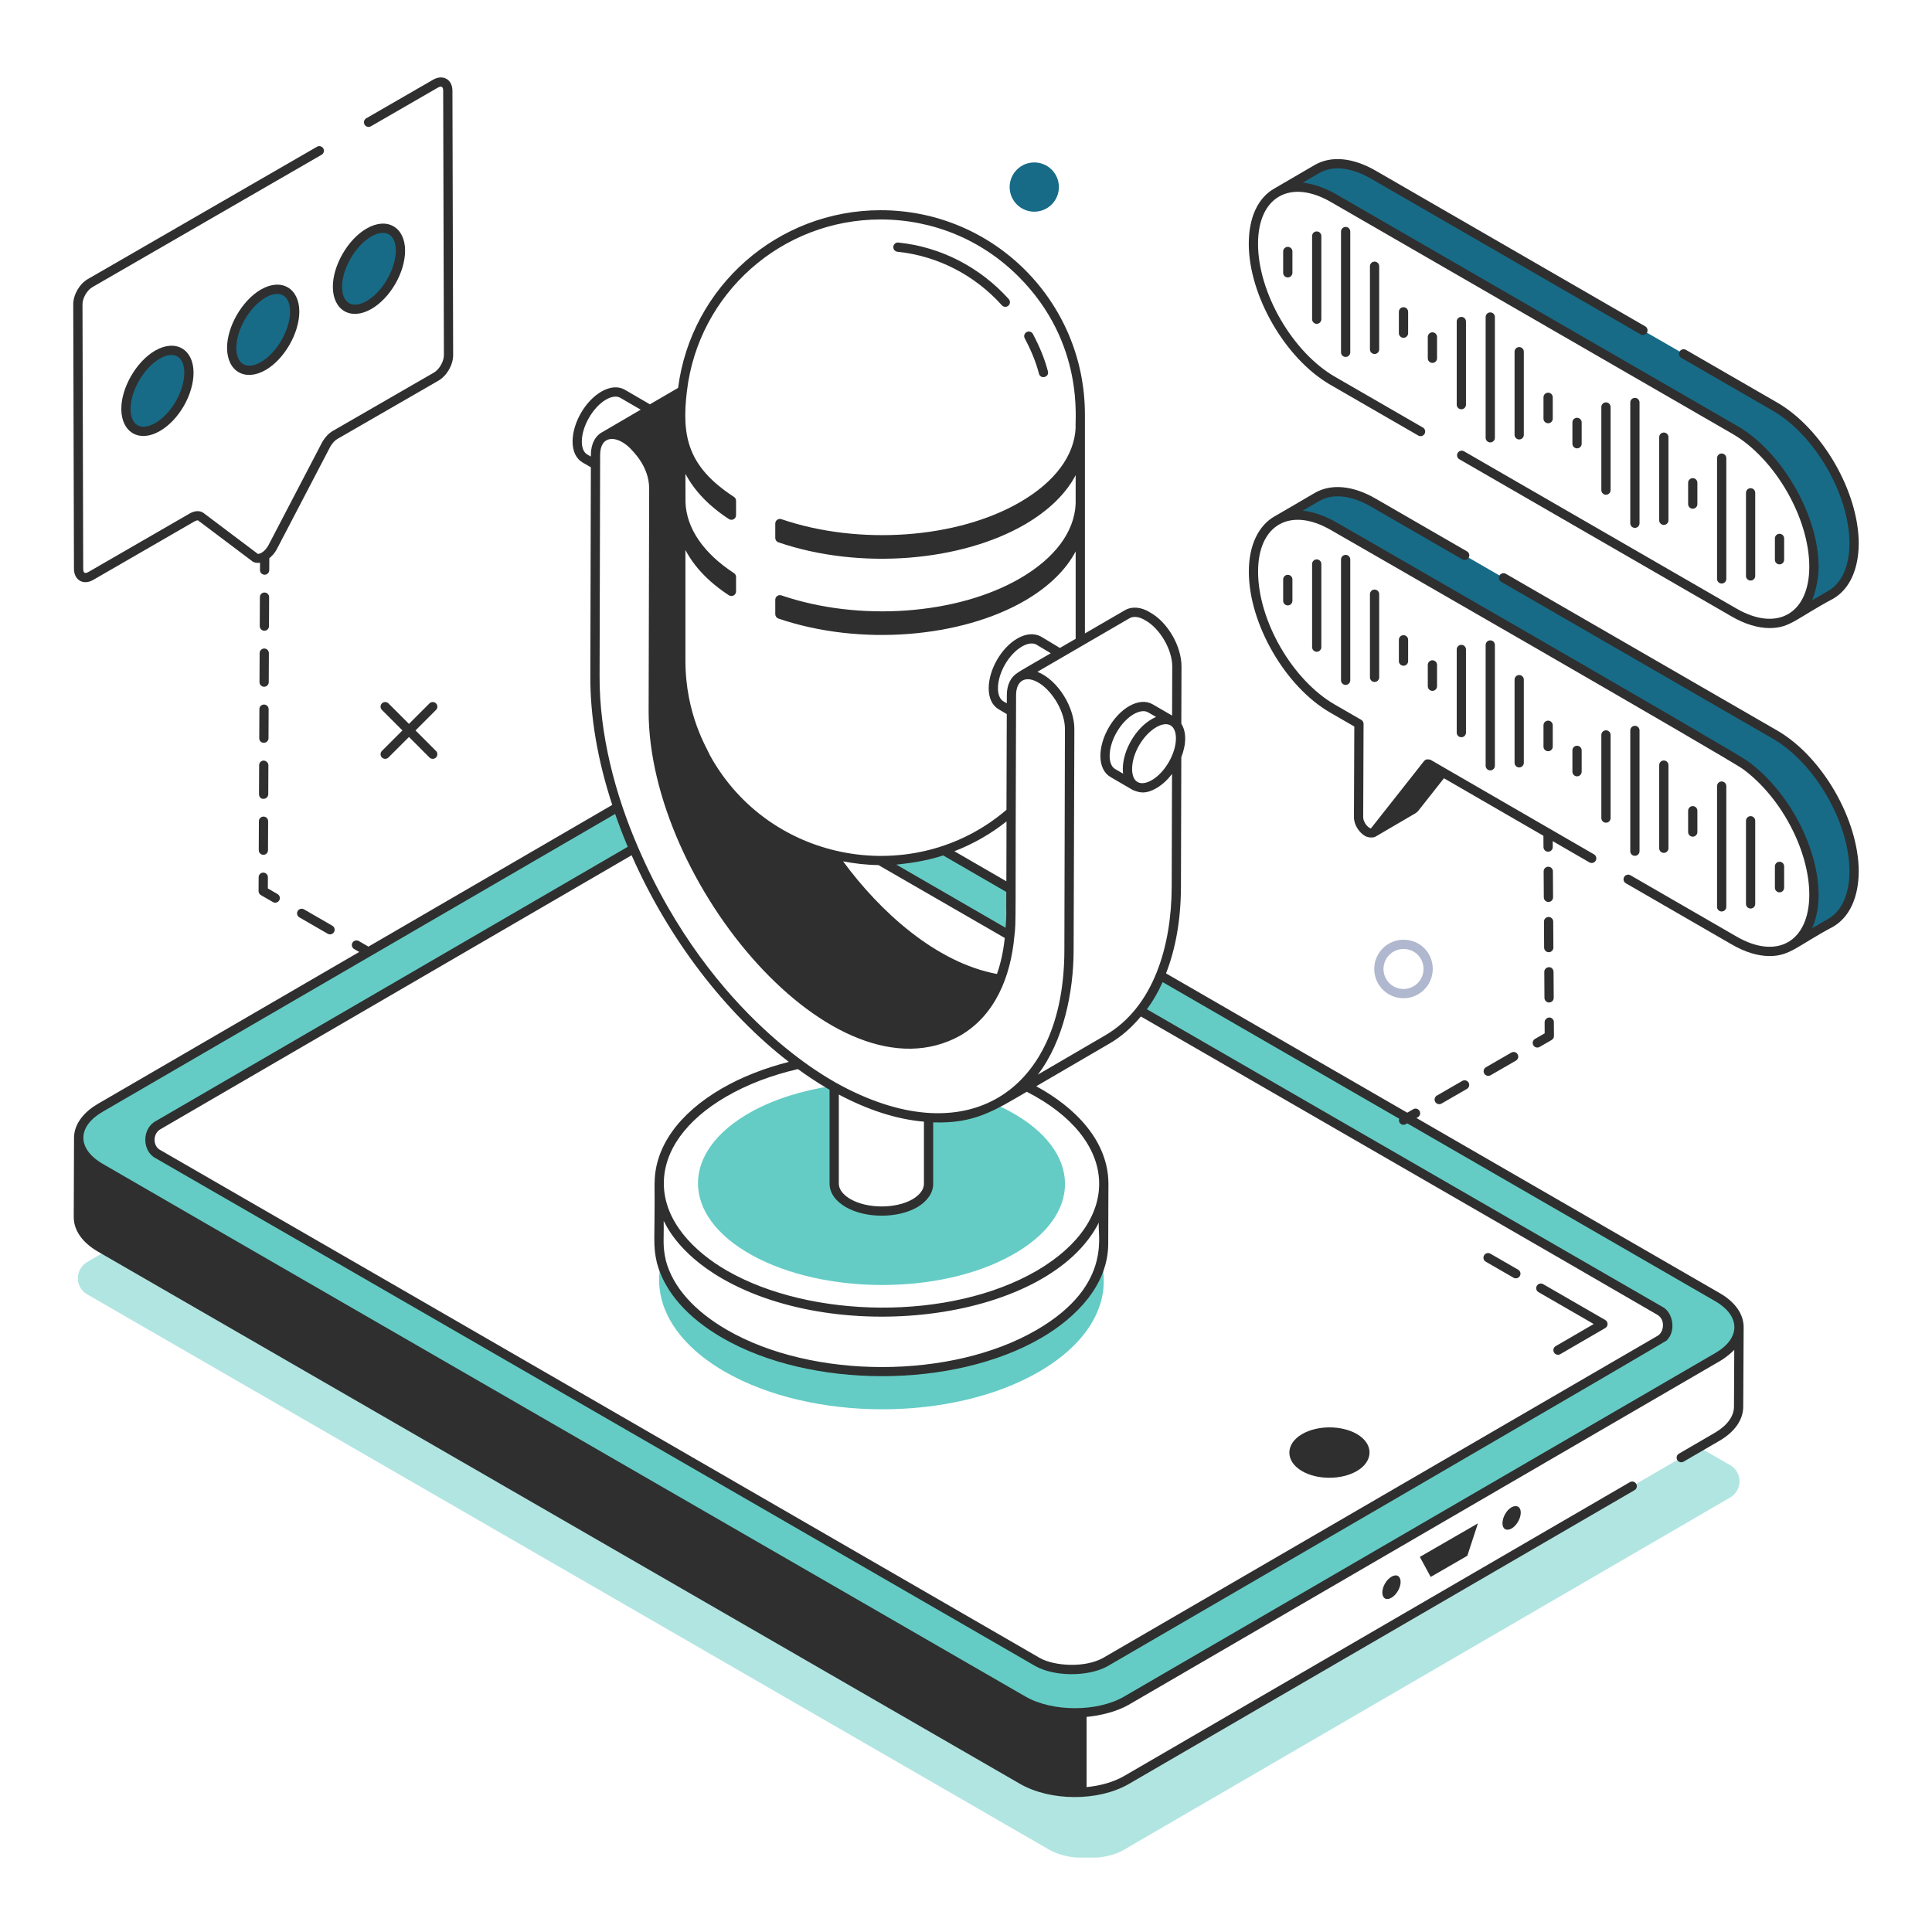 <svg xmlns="http://www.w3.org/2000/svg" xmlns:xlink="http://www.w3.org/1999/xlink" width="1080" zoomAndPan="magnify" viewBox="0 0 810 810" height="1080" preserveAspectRatio="xMidYMid meet" version="1.0"><defs><filter x="0%" y="0%" width="100%" height="100%" id="af9de4d40d"><feColorMatrix values="0 0 0 0 1 0 0 0 0 1 0 0 0 0 1 0 0 0 1 0" color-interpolation-filters="sRGB"/></filter><clipPath id="e266deb395"><path d="M 27.312 522 L 732 522 L 732 778.84 L 27.312 778.84 Z M 27.312 522 " clip-rule="nonzero"/></clipPath><mask id="128a049a59"><g filter="url(#af9de4d40d)"><rect x="-81" width="972" fill="#000000" y="-81" height="972" fill-opacity="0.5"/></g></mask><clipPath id="86db59b60a"><path d="M 5 2 L 703 2 L 703 256.84 L 5 256.84 Z M 5 2 " clip-rule="nonzero"/></clipPath><clipPath id="4482cd3c14"><rect x="0" width="705" y="0" height="257"/></clipPath></defs><path fill="#176b87" d="M 154.648 97.504 C 147.375 101.703 141.461 111.945 141.484 120.254 C 141.508 128.664 147.461 132.055 154.734 127.855 C 162.008 123.656 167.922 113.414 167.898 105.004 C 167.875 96.695 161.922 93.301 154.648 97.504 Z M 154.648 97.504 " fill-opacity="1" fill-rule="nonzero"/><path fill="#176b87" d="M 110.348 123.078 C 103.027 127.301 97.117 137.543 97.141 145.855 C 97.164 154.262 103.113 157.656 110.434 153.43 C 117.664 149.254 123.578 139.012 123.555 130.605 C 123.531 122.293 117.578 118.902 110.348 123.078 Z M 110.348 123.078 " fill-opacity="1" fill-rule="nonzero"/><path fill="#176b87" d="M 66.004 148.684 C 58.688 152.906 52.777 163.145 52.801 171.453 C 52.824 179.859 58.773 183.25 66.09 179.027 C 73.363 174.828 79.23 164.613 79.207 156.207 C 79.184 147.898 73.273 144.484 66.004 148.684 Z M 66.004 148.684 " fill-opacity="1" fill-rule="nonzero"/><g clip-path="url(#e266deb395)"><g mask="url(#128a049a59)"><g transform="matrix(1, 0, 0, 1, 27, 522)"><g clip-path="url(#4482cd3c14)"><g clip-path="url(#86db59b60a)"><path fill="#64ccc5" d="M 698.43 105.809 L 443.988 253.664 C 440.266 255.836 434.523 257.078 428.629 257.078 C 422.656 257.078 416.84 255.758 413.039 253.586 C 413.039 253.586 76.758 59.422 9.5 20.633 C 4.301 17.609 4.379 10.16 9.5 7.137 L 17.488 2.48 L 401.711 224.266 C 413.812 231.168 433.207 231.168 445.152 224.344 L 657.316 101.078 L 677.871 89.133 L 685.398 84.789 C 690.441 87.734 694.863 90.219 698.43 92.312 C 703.629 95.336 703.551 102.785 698.43 105.809 Z M 698.43 105.809 " fill-opacity="1" fill-rule="nonzero"/></g></g></g></g></g><path fill="#64ccc5" d="M 720 543.797 L 486.504 408.977 C 484.254 414.559 481.383 419.449 477.969 423.715 C 480.688 425.266 483.324 426.816 486.039 428.445 C 489.605 430.461 493.176 432.559 496.82 434.652 C 538.711 458.777 585.023 485.539 622.723 507.262 C 625.207 508.734 627.688 510.207 630.172 511.605 C 632.496 512.922 634.824 514.242 636.996 515.484 C 641.805 518.355 646.539 521.07 650.961 523.629 C 652.121 524.25 653.285 524.871 654.371 525.566 C 658.098 527.664 661.586 529.68 664.844 531.617 C 666.473 532.551 668.027 533.402 669.5 534.258 C 675.008 537.516 680.051 540.383 684.473 542.945 C 686.645 544.262 688.66 545.348 690.523 546.434 C 691.375 546.977 692.152 547.445 692.926 547.832 C 693.934 548.453 694.867 548.996 695.797 549.539 C 696.34 549.848 696.883 550.234 697.348 550.703 C 699.055 552.484 699.676 555.125 699.055 557.449 C 698.824 558.305 698.434 559.156 697.812 559.934 C 697.734 560.164 697.582 560.398 697.348 560.555 C 696.961 561.02 696.418 561.484 695.797 561.793 L 463.309 696.93 C 462.457 697.395 461.523 697.781 460.438 698.168 C 457.258 699.41 453.379 700.031 449.27 700.031 C 443.84 700.031 438.562 698.789 435.074 696.852 C 435.074 696.852 431.426 694.754 420.723 688.551 L 416.609 686.223 C 402.801 678.234 379.605 664.812 342.371 643.324 L 309.324 624.242 C 255.801 593.289 186.449 553.262 134.398 523.242 C 129.121 520.215 124.156 517.266 119.27 514.477 C 116.867 513.078 114.539 511.762 112.211 510.441 L 99.023 502.84 C 92.816 499.191 87.234 495.934 82.27 493.141 C 78.934 491.203 75.984 489.496 73.27 487.945 C 71.949 487.168 70.711 486.473 69.547 485.773 L 66.367 483.988 C 65.746 483.68 65.203 483.211 64.812 482.746 C 62.176 480.031 62.176 475.609 64.812 472.895 C 65.047 472.664 65.203 472.43 65.512 472.273 C 65.746 472.043 66.055 471.887 66.367 471.73 L 213.289 386.246 L 265.652 355.836 C 263.168 350.098 260.918 344.199 258.98 338.383 L 41.93 464.516 C 29.984 471.5 30.062 482.672 42.086 489.652 L 428.867 712.984 C 440.891 719.891 460.285 719.969 472.23 712.984 L 720.156 568.934 C 732.18 561.949 732.023 550.703 720 543.797 Z M 395.664 356.535 C 387.363 359.328 378.445 360.801 369.211 360.801 C 369.137 360.801 369.137 360.801 369.059 360.801 C 371.617 362.277 374.254 363.828 376.969 365.457 C 379.141 366.699 381.391 367.938 383.719 369.336 C 391.242 373.68 399.699 378.566 409.242 384.074 C 410.48 384.773 411.723 385.469 413.043 386.246 C 416.223 388.109 419.715 390.125 423.359 392.219 C 423.668 389.582 423.824 386.945 423.824 384.152 L 423.824 372.824 Z M 289.855 320.465 L 277.754 327.523 C 279.227 333.496 281.168 339.469 283.418 345.441 L 298.699 336.598 L 298.777 336.598 C 299.629 336.133 300.637 335.668 301.645 335.281 C 302.73 334.891 303.895 334.504 305.137 334.273 C 305.914 334.039 306.766 333.883 307.695 333.805 C 303.121 328.918 299.242 323.566 295.984 317.672 C 293.812 318.445 291.719 319.379 289.855 320.465 Z M 289.855 320.465 " fill-opacity="1" fill-rule="nonzero"/><path fill="#176b87" d="M 630.352 242.246 L 744.117 307.945 C 762.422 318.488 777.344 344.258 777.344 365.445 C 777.246 375.992 773.562 383.355 767.594 386.836 L 750.781 396.586 C 756.75 393.105 760.434 385.742 760.531 375.297 C 760.531 354.105 745.609 328.238 727.305 317.695 L 558.953 220.477 C 549.703 215.203 541.445 214.605 535.375 218.188 L 543.137 213.609 L 552.188 208.34 C 558.258 204.855 566.613 205.453 575.766 210.727 L 614.074 232.848 " fill-opacity="1" fill-rule="nonzero"/><path fill="#176b87" d="M 705.867 148.355 L 744.117 170.445 C 762.422 180.992 777.344 206.758 777.344 227.949 C 777.246 238.492 773.562 245.855 767.594 249.34 L 750.781 259.086 C 756.75 255.605 760.434 248.242 760.531 237.797 C 760.531 216.605 745.609 190.742 727.305 180.195 L 558.953 82.977 C 549.703 77.703 541.445 77.109 535.375 80.688 L 543.137 76.113 L 552.188 70.84 C 558.258 67.355 566.613 67.953 575.766 73.227 L 688.801 138.504 " fill-opacity="1" fill-rule="nonzero"/><path fill="#b0b8cf" d="M 588.422 418.516 C 581.656 418.516 576.156 413.012 576.156 406.246 C 576.156 399.484 581.656 393.98 588.422 393.98 C 595.301 393.98 600.688 399.367 600.688 406.246 C 600.688 413.012 595.184 418.516 588.422 418.516 Z M 588.422 397.859 C 583.797 397.859 580.035 401.621 580.035 406.246 C 580.035 410.871 583.797 414.637 588.422 414.637 C 593.047 414.637 596.809 410.871 596.809 406.246 C 596.809 401.543 593.125 397.859 588.422 397.859 Z M 588.422 397.859 " fill-opacity="1" fill-rule="nonzero"/><path fill="#176b87" d="M 443.945 78.426 C 443.945 79.102 443.879 79.773 443.746 80.441 C 443.617 81.105 443.418 81.75 443.16 82.375 C 442.902 83.004 442.582 83.598 442.207 84.16 C 441.828 84.727 441.402 85.246 440.922 85.727 C 440.441 86.207 439.922 86.633 439.359 87.012 C 438.793 87.387 438.199 87.703 437.574 87.965 C 436.945 88.223 436.301 88.418 435.637 88.551 C 434.969 88.684 434.301 88.75 433.621 88.75 C 432.941 88.75 432.273 88.684 431.605 88.551 C 430.941 88.418 430.297 88.223 429.672 87.965 C 429.043 87.703 428.449 87.387 427.887 87.012 C 427.32 86.633 426.801 86.207 426.32 85.727 C 425.84 85.246 425.414 84.727 425.035 84.16 C 424.66 83.598 424.34 83.004 424.082 82.375 C 423.824 81.75 423.625 81.105 423.496 80.441 C 423.363 79.773 423.297 79.102 423.297 78.426 C 423.297 77.746 423.363 77.074 423.496 76.41 C 423.625 75.746 423.824 75.102 424.082 74.473 C 424.34 73.848 424.66 73.254 425.035 72.688 C 425.414 72.125 425.84 71.605 426.32 71.125 C 426.801 70.645 427.32 70.219 427.887 69.84 C 428.449 69.465 429.043 69.145 429.672 68.887 C 430.297 68.625 430.941 68.43 431.605 68.297 C 432.273 68.168 432.941 68.102 433.621 68.102 C 434.301 68.102 434.969 68.168 435.637 68.297 C 436.301 68.43 436.945 68.625 437.574 68.887 C 438.199 69.145 438.793 69.465 439.359 69.84 C 439.922 70.219 440.441 70.645 440.922 71.125 C 441.402 71.605 441.828 72.125 442.207 72.688 C 442.582 73.254 442.902 73.848 443.16 74.473 C 443.418 75.102 443.617 75.746 443.746 76.41 C 443.879 77.074 443.945 77.746 443.945 78.426 Z M 443.945 78.426 " fill-opacity="1" fill-rule="nonzero"/><path fill="#64ccc5" d="M 435.691 575.059 C 399.391 596.16 340.355 596.082 303.816 575.059 C 282.098 562.492 273.254 545.27 277.289 528.98 C 280.234 540.074 289.078 550.703 303.816 559.234 C 340.277 580.336 399.391 580.336 435.617 559.234 C 450.277 550.703 458.965 539.996 461.68 528.902 C 466.023 545.195 457.336 562.492 435.691 575.059 Z M 435.691 575.059 " fill-opacity="1" fill-rule="nonzero"/><path fill="#64ccc5" d="M 424.133 526.266 C 394.191 542.945 345.477 542.867 315.301 526.266 C 285.199 509.664 285.047 482.746 314.988 466.148 C 324.688 460.793 336.398 457.148 348.887 455.285 C 349.199 455.441 349.43 455.598 349.742 455.75 L 349.742 496.246 C 349.742 499.191 351.68 502.141 355.559 504.391 C 363.316 508.891 375.883 508.891 383.562 504.469 C 387.363 502.219 389.305 499.27 389.305 496.398 L 389.305 468.551 C 399.699 469.25 409.164 467.309 417.23 463.043 C 419.48 463.973 421.652 464.984 423.746 466.148 C 453.922 482.746 454.156 509.664 424.133 526.266 Z M 424.133 526.266 " fill-opacity="1" fill-rule="nonzero"/><path fill="#64ccc5" d="M 436.312 284.391 C 435.848 284.16 435.383 283.848 434.84 283.695 C 435.383 283.926 435.848 284.16 436.312 284.469 C 437.09 284.934 437.863 285.477 438.641 286.02 C 437.863 285.398 437.09 284.859 436.312 284.391 Z M 436.312 284.391 " fill-opacity="1" fill-rule="nonzero"/><path fill="#2f2f2f" d="M 604.371 462.672 L 615.004 456.535 C 615.934 456 616.25 454.812 615.715 453.887 C 615.18 452.953 613.988 452.641 613.066 453.176 L 602.43 459.316 C 601.504 459.852 601.184 461.035 601.723 461.965 C 602.254 462.891 603.441 463.211 604.371 462.672 Z M 604.371 462.672 " fill-opacity="1" fill-rule="nonzero"/><path fill="#2f2f2f" d="M 624.934 450.801 L 635.57 444.664 C 636.496 444.129 636.816 442.941 636.277 442.016 C 635.742 441.086 634.551 440.766 633.629 441.305 L 622.992 447.445 C 622.066 447.98 621.746 449.168 622.285 450.094 C 622.816 451.02 624.008 451.34 624.934 450.801 Z M 624.934 450.801 " fill-opacity="1" fill-rule="nonzero"/><path fill="#2f2f2f" d="M 642.848 438.219 C 643.379 439.145 644.566 439.465 645.492 438.93 L 650.531 436.02 C 651.133 435.672 651.504 435.027 651.5 434.328 L 651.465 428.512 C 651.461 427.445 650.59 426.582 649.527 426.582 C 648.633 426.625 647.582 427.457 647.59 428.535 L 647.613 433.223 L 643.555 435.57 C 642.625 436.105 642.309 437.293 642.848 438.219 Z M 642.848 438.219 " fill-opacity="1" fill-rule="nonzero"/><path fill="#2f2f2f" d="M 649.254 384.445 C 649.25 384.445 649.246 384.445 649.242 384.445 C 648.172 384.453 647.309 385.324 647.316 386.395 L 647.383 397.293 C 647.391 398.359 648.258 399.219 649.324 399.219 C 649.328 399.219 649.332 399.219 649.336 399.219 C 650.406 399.215 651.27 398.344 651.262 397.27 L 651.195 386.371 C 651.188 385.305 650.32 384.445 649.254 384.445 Z M 649.254 384.445 " fill-opacity="1" fill-rule="nonzero"/><path fill="#2f2f2f" d="M 647.453 407.465 L 647.52 418.363 C 647.527 419.434 648.395 420.293 649.461 420.293 C 649.465 420.293 649.469 420.293 649.469 420.293 C 650.543 420.285 651.406 419.414 651.398 418.34 L 651.332 407.445 C 651.324 406.371 650.355 405.336 649.379 405.516 C 648.309 405.523 647.445 406.395 647.453 407.465 Z M 647.453 407.465 " fill-opacity="1" fill-rule="nonzero"/><path fill="#2f2f2f" d="M 649.121 363.375 C 649.117 363.375 649.113 363.375 649.109 363.375 C 648.039 363.379 647.176 364.254 647.184 365.324 L 647.25 376.223 C 647.258 377.289 648.125 378.148 649.191 378.148 C 649.195 378.148 649.199 378.148 649.203 378.148 C 650.273 378.141 651.137 377.27 651.129 376.199 L 651.062 365.301 C 651.055 364.234 650.188 363.375 649.121 363.375 Z M 649.121 363.375 " fill-opacity="1" fill-rule="nonzero"/><path fill="#2f2f2f" d="M 127.449 381.246 C 126.531 380.719 125.34 381.031 124.801 381.957 C 124.262 382.879 124.582 384.07 125.508 384.605 L 137.391 391.477 C 138.297 392.008 139.496 391.703 140.039 390.766 C 140.578 389.844 140.258 388.652 139.332 388.117 Z M 127.449 381.246 " fill-opacity="1" fill-rule="nonzero"/><path fill="#2f2f2f" d="M 108.41 373.594 C 108.406 374.285 108.777 374.93 109.379 375.277 L 114.418 378.191 C 115.324 378.723 116.523 378.422 117.066 377.484 C 117.605 376.555 117.285 375.367 116.355 374.836 L 112.293 372.484 L 112.316 367.789 C 112.32 366.723 111.457 365.848 110.383 365.844 C 110.383 365.844 110.379 365.844 110.375 365.844 C 109.309 365.844 108.441 366.707 108.438 367.773 Z M 108.41 373.594 " fill-opacity="1" fill-rule="nonzero"/><path fill="#2f2f2f" d="M 108.695 309.465 C 108.691 310.543 109.363 311.395 110.633 311.414 C 111.703 311.414 112.57 310.551 112.574 309.48 L 112.625 297.328 C 112.629 296.258 111.766 295.387 110.695 295.383 C 110.691 295.383 110.691 295.383 110.688 295.383 C 109.617 295.383 108.75 296.246 108.746 297.316 Z M 108.695 309.465 " fill-opacity="1" fill-rule="nonzero"/><path fill="#2f2f2f" d="M 108.797 285.977 C 108.793 287.051 109.656 287.922 110.73 287.926 C 110.734 287.926 110.734 287.926 110.734 287.926 C 111.805 287.926 112.672 287.062 112.676 285.992 L 112.73 273.844 C 112.734 272.773 111.867 271.902 110.797 271.898 C 110.793 271.898 110.793 271.898 110.789 271.898 C 109.723 271.898 108.855 272.762 108.852 273.832 Z M 108.797 285.977 " fill-opacity="1" fill-rule="nonzero"/><path fill="#2f2f2f" d="M 108.59 332.949 C 108.586 334.027 109.363 335.059 110.527 334.898 C 111.598 334.898 112.465 334.035 112.469 332.965 L 112.52 320.816 C 112.523 319.738 111.516 318.922 110.582 318.871 C 109.512 318.871 108.645 319.734 108.641 320.801 Z M 108.59 332.949 " fill-opacity="1" fill-rule="nonzero"/><path fill="#2f2f2f" d="M 110.832 264.438 C 110.836 264.438 110.836 264.438 110.84 264.438 C 111.906 264.438 112.773 263.574 112.777 262.504 L 112.832 250.359 C 112.836 249.285 111.973 248.414 110.898 248.41 C 110.895 248.41 110.895 248.41 110.891 248.41 C 109.824 248.41 108.957 249.273 108.953 250.344 L 108.898 262.488 C 108.895 263.562 109.758 264.434 110.832 264.438 Z M 110.832 264.438 " fill-opacity="1" fill-rule="nonzero"/><path fill="#2f2f2f" d="M 108.488 356.438 C 108.484 357.512 109.348 358.383 110.418 358.387 C 110.422 358.387 110.422 358.387 110.426 358.387 C 111.492 358.387 112.359 357.52 112.363 356.453 L 112.418 344.305 C 112.422 343.234 111.559 342.363 110.484 342.359 C 110.484 342.359 110.484 342.359 110.48 342.359 C 109.41 342.359 108.543 343.223 108.539 344.289 Z M 108.488 356.438 " fill-opacity="1" fill-rule="nonzero"/><path fill="#2f2f2f" d="M 39.09 243.121 L 81.512 218.617 C 82.406 218.117 82.984 218.152 83.008 218.168 L 105.961 235.449 C 106.844 235.988 107.898 236.078 109.02 235.922 L 109.004 239.004 C 109 240.074 109.863 240.949 110.938 240.953 C 110.938 240.953 110.941 240.953 110.945 240.953 C 112.012 240.953 112.879 240.09 112.883 239.02 L 112.906 234.047 C 114.078 233.074 115.16 231.898 115.969 230.414 L 138.492 187.227 C 139.332 185.801 140.461 184.578 141.465 184.023 L 183.844 159.574 C 187.344 157.547 189.984 152.957 189.984 148.891 L 189.684 38.047 C 189.684 33.289 185.691 31.02 181.527 33.445 L 153.562 49.594 C 152.633 50.129 152.316 51.312 152.852 52.242 C 153.379 53.172 154.562 53.477 155.5 52.949 L 183.469 36.801 C 185.133 35.832 185.805 36.395 185.805 38.051 L 186.105 148.895 C 186.105 151.543 184.176 154.895 181.902 156.215 L 139.559 180.648 C 137.965 181.531 136.359 183.207 135.102 185.344 L 112.543 228.594 C 111.801 229.957 110.75 231.109 109.703 231.727 C 108.785 232.23 108.164 232.227 108.137 232.246 L 85.25 215.008 C 83.746 214 81.691 214.07 79.602 215.242 L 37.148 239.762 C 35.551 240.699 34.887 240.156 34.887 238.441 L 34.586 127.598 C 34.586 124.957 36.504 121.637 38.793 120.348 L 134.836 64.883 C 135.762 64.348 136.082 63.164 135.543 62.234 C 135.008 61.305 133.816 60.977 132.895 61.527 L 36.867 116.98 C 33.355 118.965 30.707 123.527 30.707 127.602 L 31.008 238.445 C 31.008 243.262 34.977 245.508 39.09 243.121 Z M 39.09 243.121 " fill-opacity="1" fill-rule="nonzero"/><path fill="#2f2f2f" d="M 155.703 129.531 C 163.66 124.941 169.867 114.16 169.836 105 C 169.812 95.336 162.383 90.797 153.68 95.824 C 145.855 100.34 139.516 111.301 139.547 120.258 C 139.57 130.086 147.055 134.531 155.703 129.531 Z M 155.617 99.18 C 161.559 95.754 165.941 98.145 165.957 105.008 C 165.98 112.648 160.398 122.344 153.766 126.176 C 147.781 129.633 143.441 127.16 143.426 120.246 C 143.402 112.656 148.984 103.008 155.617 99.18 Z M 155.617 99.18 " fill-opacity="1" fill-rule="nonzero"/><path fill="#2f2f2f" d="M 109.375 121.398 C 101.535 125.93 95.176 136.898 95.199 145.859 C 95.23 155.746 102.77 160.105 111.402 155.105 C 119.199 150.609 125.516 139.613 125.492 130.602 C 125.469 120.895 118.012 116.414 109.375 121.398 Z M 109.465 151.75 C 103.457 155.219 99.102 152.777 99.078 145.848 C 99.059 138.258 104.66 128.602 111.316 124.754 C 117.262 121.336 121.598 123.793 121.613 130.605 C 121.633 138.254 116.07 147.938 109.465 151.75 Z M 109.465 151.75 " fill-opacity="1" fill-rule="nonzero"/><path fill="#2f2f2f" d="M 65.031 147.004 C 57.191 151.531 50.836 162.5 50.859 171.457 C 50.883 181.285 58.367 185.723 67.059 180.703 C 74.984 176.129 81.172 165.367 81.145 156.203 C 81.113 146.383 73.613 142.055 65.031 147.004 Z M 65.121 177.348 C 59.125 180.805 54.754 178.391 54.738 171.449 C 54.719 163.859 60.32 154.207 66.973 150.359 C 72.891 146.941 77.242 149.336 77.27 156.211 C 77.289 163.984 71.84 173.465 65.121 177.348 Z M 65.121 177.348 " fill-opacity="1" fill-rule="nonzero"/><path fill="#2f2f2f" d="M 720.965 542.117 L 720.969 542.121 L 593.871 468.734 L 594.441 468.402 C 595.371 467.871 595.688 466.684 595.148 465.758 C 594.609 464.828 593.406 464.5 592.504 465.047 L 589.996 466.496 L 488.863 408.098 C 492.895 397.766 495.039 385.715 495.117 372.129 L 495.27 317.492 C 496.285 314.855 496.902 312.137 496.895 309.559 C 496.891 307.094 496.289 305.039 495.273 303.406 L 495.348 279.43 C 495.348 270.824 489.523 260.848 482.172 256.758 C 478.43 254.434 474.562 254.121 471.566 255.871 L 454.855 265.57 L 454.855 173.773 C 454.855 126.441 416.559 88.133 369.215 88.133 C 326.102 88.133 289.797 120.09 284.293 162.625 L 272.473 169.512 L 261.965 163.406 C 259.223 161.816 255.734 162.094 252.105 164.188 C 245.352 168.117 240.055 177.309 240.055 185.098 C 240.055 189.211 241.555 192.344 244.277 193.914 L 247.719 195.906 L 247.5 283.453 C 247.422 300.582 250.555 318.754 256.688 337.469 L 154.473 396.875 L 150.422 394.531 C 149.512 394 148.316 394.316 147.773 395.238 C 147.234 396.168 147.555 397.352 148.48 397.887 L 150.609 399.117 L 40.953 462.844 C 35.66 465.934 31.07 470.871 31.035 476.996 C 31.031 477.777 30.91 512.492 30.918 510.285 C 30.918 515.785 34.48 520.898 40.965 524.691 L 427.75 747.949 C 440.422 755.176 460.355 755.316 473.129 748.02 L 685.289 624.754 C 686.215 624.219 686.531 623.027 685.992 622.105 C 685.453 621.168 684.262 620.863 683.34 621.398 L 471.191 744.656 C 466.785 747.176 461.293 748.691 455.559 749.254 L 455.559 719.816 C 461.172 719.312 468.074 717.676 473.203 714.742 L 721.117 570.617 C 721.121 570.613 721.125 570.613 721.129 570.609 C 723.609 569.188 726.219 566.895 727.094 565.922 L 726.98 589.723 C 726.98 593.738 724.176 597.605 719.098 600.613 L 703.906 609.453 C 702.977 609.988 702.66 611.172 703.195 612.102 C 703.727 613.023 704.914 613.344 705.844 612.809 L 721.066 603.957 C 727.383 600.219 730.859 595.16 730.859 589.73 C 730.902 581.395 730.992 564.727 731.035 556.395 C 731.02 550.906 727.445 545.836 720.965 542.117 Z M 482.844 301.516 C 476.055 305.422 470.738 314.609 470.738 322.457 C 470.746 323.121 470.793 323.758 470.875 324.363 L 467.504 322.402 C 466.055 321.559 465.223 319.574 465.223 316.953 C 465.223 310.508 469.766 302.633 475.332 299.406 C 477.129 298.375 479.559 297.613 481.324 298.641 L 484.695 300.594 C 484.086 300.848 483.465 301.156 482.844 301.516 Z M 474.637 322.414 C 474.617 315.988 479.164 308.129 484.773 304.887 C 489.574 302.125 493 303.957 493.016 309.566 C 493.031 315.887 488.402 323.906 482.906 327.078 C 478.125 329.816 474.652 328.078 474.637 322.414 Z M 473.52 259.227 C 475.25 258.219 477.656 258.523 480.207 260.102 C 486.312 263.496 491.469 272.348 491.469 279.422 L 491.402 300.004 L 483.266 295.285 C 480.535 293.695 477.031 293.969 473.395 296.043 C 466.641 299.957 461.344 309.145 461.344 316.953 C 461.344 321 462.883 324.207 465.555 325.754 C 466.332 326.207 475.727 331.684 474.949 331.23 L 474.953 331.23 C 474.957 331.234 474.957 331.234 474.961 331.234 C 477.852 332.387 480.348 333.035 484.848 330.434 C 487.277 329.031 489.5 326.938 491.371 324.488 L 491.238 372.117 C 491.105 396.078 483.969 422.238 463.109 434.219 L 435.113 450.543 C 445.855 436.566 450.121 415.914 450.121 398.27 L 450.43 305.574 C 450.43 305.57 450.43 305.57 450.43 305.566 C 450.43 296.816 443.891 285.34 435.051 281.699 C 435.012 281.688 434.973 281.66 434.934 281.648 C 441.211 278.004 475.531 258.055 473.52 259.227 Z M 694.832 551.219 C 698.379 553.258 697.613 558.699 694.824 560.117 L 462.379 695.148 C 454.688 699.352 442.059 698.504 436.039 695.168 C 219.711 570.164 68.719 482.977 67.234 482.176 C 64.242 480.691 63.82 475.684 67.043 473.566 L 264.805 358.57 C 280.23 393.613 304.016 424.59 330.723 445.203 C 320.379 447.848 310.875 451.566 302.535 456.402 C 284.496 466.887 274.543 480.918 274.453 495.914 C 274.453 495.949 274.418 495.969 274.418 496.004 C 274.629 520.023 273.621 521.672 275.414 529.477 C 278.609 541.5 288.094 552.371 302.848 560.914 C 339.91 582.363 399.91 582.281 436.594 560.91 C 451.477 552.246 464.629 538.535 464.629 521.387 C 464.652 513.867 464.715 495.211 464.715 496.363 C 464.691 478.156 450.516 464.117 434.449 455.418 L 465.051 437.574 C 470.023 434.723 474.43 430.809 478.32 426.164 C 533.508 458.074 664.781 533.691 694.832 551.219 Z M 351.68 458.898 C 364.121 465.477 376.102 469.309 387.363 470.258 L 387.363 496.398 C 387.363 498.664 385.617 500.996 382.598 502.785 C 375.539 506.852 363.609 506.816 356.531 502.715 C 353.402 500.898 351.68 498.602 351.68 496.246 Z M 354.586 506.07 C 362.824 510.848 376.254 510.906 384.555 506.137 C 388.805 503.621 391.242 500.07 391.242 496.398 L 391.242 470.559 C 408.387 471.16 416.727 465.754 430.484 457.727 C 469.332 477.621 471.035 511.453 434.719 532.73 C 398.305 553.91 339.789 552.871 304.789 532.727 C 290.977 524.777 278.332 512.023 278.316 496.141 C 278.305 482.496 287.594 469.57 304.48 459.758 C 313.277 454.656 323.391 450.793 334.527 448.219 C 341.777 453.488 346.332 455.984 347.801 456.891 L 347.801 496.246 C 347.801 500.043 350.211 503.531 354.586 506.07 Z M 278.246 511.871 C 278.863 512.648 283.531 524.961 302.852 536.09 C 352.52 564.672 440.09 553.582 460.777 512.426 C 459.547 516.066 467.648 538.348 434.641 557.562 C 398.961 578.336 340.711 578.348 304.793 557.559 C 290.945 549.543 282.086 539.488 279.18 528.551 C 277.699 522.062 278.41 519.668 278.246 511.871 Z M 417.98 408.34 C 392.391 403.605 368.824 382.051 353.48 361.125 C 358.266 362.039 363.164 362.629 368.285 362.684 C 369.391 363.324 420.035 392.543 421.25 393.242 C 420.66 398.871 419.551 403.906 417.98 408.34 Z M 395.445 358.648 L 421.887 373.945 C 421.75 384.832 422.148 381.387 421.605 388.973 C 420.828 388.523 377.836 363.711 375.793 362.496 C 380.465 361.977 387.516 361.219 395.445 358.648 Z M 426.465 282.188 C 423.73 283.914 422.117 287.176 422.117 291.445 L 422.105 294.879 L 420.684 294.039 C 419.227 293.199 418.395 291.207 418.395 288.578 C 418.395 282.105 422.938 274.23 428.516 271.023 C 430.828 269.699 432.98 269.434 434.461 270.227 L 440.543 273.879 C 434.738 277.297 427.434 281.375 426.465 282.188 Z M 400.129 356.883 C 408.074 353.805 415.391 349.621 421.984 344.387 L 421.922 369.488 Z M 369.215 92.012 C 391.055 92.012 411.586 100.512 427.031 115.957 C 455.117 144.043 450.523 176.844 450.969 179.348 C 450.41 191.066 442.246 202.047 427.699 210.5 C 401.332 225.832 360.168 228.785 327.602 217.664 C 326.34 217.238 325.035 218.18 325.035 219.504 L 325.035 225.539 C 325.035 226.371 325.562 227.109 326.352 227.379 C 360.898 239.16 403.207 235.262 429.648 219.895 C 439.727 214.039 446.902 206.957 450.977 199.219 C 450.977 200 450.969 212.078 450.969 211.297 C 450.41 223.016 442.246 234 427.699 242.453 C 401.332 257.777 360.168 260.734 327.602 249.617 C 326.375 249.195 325.035 250.109 325.035 251.457 L 325.035 257.492 C 325.035 258.324 325.562 259.062 326.352 259.332 C 360.898 271.113 403.207 267.215 429.648 251.852 C 439.727 245.992 446.902 238.91 450.977 231.172 L 450.977 267.824 L 444.375 271.656 L 436.379 266.855 C 433.578 265.355 430.105 265.641 426.582 267.66 C 419.812 271.551 414.516 280.738 414.516 288.578 C 414.516 292.695 416.016 295.82 418.727 297.387 L 422.094 299.371 L 421.965 339.516 C 383.551 372.438 322.863 362.305 297.68 316.73 C 296.57 313.957 287.371 299.641 287.371 277.023 L 287.371 230.594 C 291.012 237.562 297.121 244.043 305.594 249.57 C 306.887 250.406 308.594 249.48 308.594 247.945 L 308.594 241.902 C 308.594 241.246 308.266 240.637 307.715 240.277 C 294.938 231.949 287.793 221.477 287.395 210.605 C 287.391 209.824 287.371 197.855 287.371 198.637 C 291.012 205.609 297.121 212.09 305.594 217.617 C 306.887 218.453 308.594 217.531 308.594 215.992 L 308.594 209.949 C 308.594 209.293 308.266 208.684 307.715 208.324 C 288.32 195.68 285.73 182.953 287.98 164.07 C 292.809 122.988 327.73 92.012 369.215 92.012 Z M 246.223 190.551 C 244.742 189.703 243.934 187.77 243.934 185.098 C 243.934 178.777 248.57 170.73 254.051 167.543 C 256.387 166.195 258.566 165.91 260.023 166.762 L 268.617 171.758 C 267.836 172.215 251.656 181.676 252.688 181.07 C 249.551 182.66 247.73 186.16 247.73 190.758 L 247.73 191.426 Z M 251.609 190.762 C 251.609 182.441 258.422 182.234 264.215 187.953 C 264.746 188.73 272.168 195.109 272.168 204.875 L 271.938 298.199 C 271.938 370.188 350.133 463.418 402.609 434.16 C 417.203 425.691 423.754 409.492 425.285 392.449 C 426.102 385.559 425.609 389.742 425.996 291.449 C 425.996 285.152 430.227 282.855 435.895 286.52 C 441.484 290.125 446.477 298.609 446.477 305.562 C 446.453 313.879 446.301 375.094 446.242 398.27 C 446.242 457.547 405.562 484.789 350.277 453.836 C 349.504 453.16 298.52 427.473 267.434 355.066 C 257.852 332.941 251.273 307.82 251.379 283.461 Z M 42.906 466.195 C 112.898 425.52 197.262 376.492 257.906 341.25 C 259.516 345.898 261.289 350.516 263.195 355.02 L 65.5 469.918 C 59.359 472.996 59.461 482.762 65.414 485.676 C 106.402 509.238 433.348 698.094 434.129 698.547 C 442.059 702.953 456.078 703.09 464.281 698.605 C 465.062 698.152 715.23 552.809 698.688 561.969 C 702.59 558.723 701.848 550.309 696.793 547.793 C 691.91 544.914 524.414 448.355 480.859 423.137 C 483.262 419.875 485.574 415.949 487.434 411.75 L 586.641 469.035 C 586.465 469.543 586.465 470.105 586.758 470.609 C 587.301 471.547 588.496 471.852 589.402 471.316 L 590 470.973 L 719.027 545.477 C 719.027 545.48 719.031 545.48 719.031 545.48 C 729.805 551.66 729.828 561.074 719.18 567.254 L 471.254 711.309 C 460.176 717.781 441.191 717.824 429.836 711.23 C 288.129 629.438 49.27 491.625 42.742 487.754 C 32.129 481.379 32.551 472.246 42.906 466.195 Z M 42.906 466.195 " fill-opacity="1" fill-rule="nonzero"/><path fill="#2f2f2f" d="M 633.676 631.957 C 631.57 633.16 629.914 636.168 629.914 638.648 C 629.914 641.055 631.57 642.031 633.75 640.828 C 635.855 639.625 637.586 636.617 637.586 634.137 C 637.586 631.73 635.855 630.754 633.676 631.957 Z M 633.676 631.957 " fill-opacity="1" fill-rule="nonzero"/><path fill="#2f2f2f" d="M 583.383 661.051 C 581.277 662.254 579.547 665.184 579.547 667.668 C 579.547 670.148 581.277 671.125 583.383 669.848 C 585.488 668.645 587.215 665.637 587.215 663.23 C 587.215 660.75 585.488 659.773 583.383 661.051 Z M 583.383 661.051 " fill-opacity="1" fill-rule="nonzero"/><path fill="#2f2f2f" d="M 545.875 616.766 C 552.273 620.488 562.355 620.5 568.816 616.766 C 575.934 612.656 575.988 605.359 568.906 601.238 C 562.48 597.504 552.387 597.5 545.934 601.238 C 538.801 605.355 538.777 612.641 545.875 616.766 Z M 545.875 616.766 " fill-opacity="1" fill-rule="nonzero"/><path fill="#2f2f2f" d="M 634.559 535.691 C 635.484 536.227 636.676 535.91 637.207 534.98 C 637.742 534.055 637.426 532.867 636.496 532.336 L 624.852 525.609 C 623.926 525.074 622.738 525.391 622.203 526.32 C 621.664 527.246 621.984 528.434 622.91 528.969 Z M 634.559 535.691 " fill-opacity="1" fill-rule="nonzero"/><path fill="#2f2f2f" d="M 668.18 555.105 L 652.223 564.375 C 651.297 564.914 650.98 566.102 651.52 567.027 C 652.059 567.957 653.25 568.266 654.172 567.73 L 673.02 556.777 C 674.305 556.027 674.309 554.164 673.016 553.422 L 646.969 538.383 C 646.047 537.852 644.852 538.168 644.32 539.09 C 643.781 540.02 644.098 541.207 645.027 541.738 Z M 668.18 555.105 " fill-opacity="1" fill-rule="nonzero"/><path fill="#2f2f2f" d="M 615.184 652.266 L 619.633 638.676 L 595.273 652.742 L 599.828 661.133 Z M 615.184 652.266 " fill-opacity="1" fill-rule="nonzero"/><path fill="#2f2f2f" d="M 745.086 306.266 L 631.324 240.57 C 630.406 240.039 629.211 240.355 628.676 241.277 C 628.137 242.207 628.457 243.391 629.383 243.926 L 743.145 309.625 C 760.934 319.871 775.406 344.91 775.406 365.426 C 775.32 374.898 772.199 381.906 766.621 385.16 L 759.719 389.164 C 761.477 385.312 762.422 380.629 762.473 375.297 C 762.473 356.297 750.594 332.004 732.523 318.961 C 726.781 314.801 560.691 219.238 559.914 218.789 C 555.953 216.539 550.844 214.566 546.281 214.113 C 546.242 214.113 546.203 214.094 546.168 214.09 L 553.156 210.023 C 558.805 206.781 566.5 207.621 574.797 212.402 L 613.109 234.523 C 614.043 235.07 615.23 234.754 615.754 233.816 C 616.293 232.887 615.977 231.703 615.047 231.168 L 576.738 209.043 C 567.18 203.539 558.121 202.688 551.211 206.664 C 543.23 211.32 542.57 211.77 534.422 216.453 C 527.535 220.344 523.586 228.758 523.586 239.547 C 523.5 261.355 538.832 287.938 557.754 298.793 L 567.797 304.59 L 567.648 342.57 C 567.648 345.98 569.965 349.117 572.27 350.465 C 573.895 351.379 575.938 351.203 576.691 350.766 L 593.527 340.91 C 593.766 340.773 594.398 340.223 594.535 340.047 L 605.387 326.289 L 647.086 350.406 L 647.117 355.148 C 647.125 356.219 647.992 357.078 649.059 357.078 C 649.062 357.078 649.066 357.078 649.07 357.078 C 650.141 357.07 651.004 356.195 650.996 355.129 L 650.98 352.656 L 666.355 361.547 C 667.289 362.09 668.469 361.77 669.004 360.84 C 669.543 359.91 669.223 358.727 668.297 358.191 C 661.277 354.133 693.723 372.902 599.652 318.48 C 598.859 318.492 598.133 317.961 597.074 319.031 C 596.309 320 573.422 349.023 574.859 347.199 L 574.758 347.301 C 574.742 347.312 574.5 347.273 574.207 347.105 C 572.918 346.352 571.527 344.402 571.527 342.578 L 571.68 303.48 C 571.684 302.785 571.312 302.141 570.711 301.797 L 559.688 295.434 C 541.84 285.191 527.387 260.125 527.461 239.555 C 527.461 220.082 540.914 212.332 557.988 222.227 C 558.777 222.68 725.16 318.293 730.852 322.508 C 747.348 334.773 758.617 357.289 758.555 375.223 C 758.484 394.641 745.227 402.605 728.027 392.633 L 683.578 366.961 C 682.656 366.43 681.465 366.746 680.934 367.668 C 680.395 368.598 680.711 369.781 681.641 370.316 L 726.086 395.988 C 731.625 399.207 737.012 400.828 741.93 400.828 C 750.508 400.828 753.664 396.445 768.574 388.512 C 775.379 384.539 779.184 376.355 779.285 365.445 C 779.285 343.676 763.941 317.125 745.086 306.266 Z M 745.086 306.266 " fill-opacity="1" fill-rule="nonzero"/><path fill="#2f2f2f" d="M 557.762 161.324 L 594.605 182.598 C 595.539 183.145 596.723 182.824 597.254 181.891 C 597.789 180.961 597.473 179.777 596.543 179.242 L 559.699 157.969 C 541.848 147.66 527.371 122.594 527.434 102.082 C 527.488 82.305 541.121 74.961 557.98 84.691 L 726.285 181.855 C 744.137 192.168 758.613 217.238 758.555 237.75 C 758.5 257.016 745.309 265.129 728.008 255.137 L 613.789 189.199 C 612.867 188.672 611.676 188.984 611.141 189.91 C 610.605 190.836 610.922 192.023 611.852 192.555 L 726.066 258.492 C 731.621 261.703 737.023 263.32 741.941 263.32 C 750.531 263.32 753.18 259.211 768.574 251.012 C 775.379 247.047 779.184 238.863 779.285 227.949 C 779.285 206.18 763.941 179.629 745.086 168.77 L 706.836 146.68 C 705.91 146.145 704.727 146.465 704.188 147.387 C 703.652 148.316 703.969 149.5 704.898 150.035 L 743.145 172.129 C 760.934 182.375 775.406 207.414 775.406 227.93 C 775.32 237.402 772.199 244.41 766.621 247.66 L 759.719 251.664 C 760.664 249.594 762.414 243.895 762.473 237.797 C 762.473 215.973 747.125 189.379 728.27 178.52 L 559.914 81.289 C 554.887 78.426 549.645 76.91 546.188 76.582 L 553.156 72.523 C 558.805 69.289 566.488 70.129 574.797 74.906 L 687.832 140.18 C 688.77 140.719 689.953 140.402 690.48 139.473 C 691.02 138.543 690.699 137.355 689.773 136.824 L 576.738 71.543 C 567.18 66.047 558.121 65.188 551.211 69.164 C 547.012 71.613 534.562 78.863 534.41 78.953 C 527.441 82.84 523.586 91.051 523.555 102.074 C 523.488 123.82 538.836 150.402 557.762 161.324 Z M 557.762 161.324 " fill-opacity="1" fill-rule="nonzero"/><path fill="#2f2f2f" d="M 537.973 105.434 L 537.973 114.375 C 537.973 115.449 538.84 116.316 539.914 116.316 C 540.984 116.316 541.852 115.449 541.852 114.375 L 541.852 105.434 C 541.852 104.363 540.984 103.496 539.914 103.496 C 538.84 103.496 537.973 104.363 537.973 105.434 Z M 537.973 105.434 " fill-opacity="1" fill-rule="nonzero"/><path fill="#2f2f2f" d="M 586.484 130.738 L 586.484 139.684 C 586.484 140.754 587.352 141.621 588.422 141.621 C 589.496 141.621 590.363 140.754 590.363 139.684 L 590.363 130.738 C 590.363 129.668 589.496 128.801 588.422 128.801 C 587.352 128.801 586.484 129.668 586.484 130.738 Z M 586.484 130.738 " fill-opacity="1" fill-rule="nonzero"/><path fill="#2f2f2f" d="M 550.102 98.969 L 550.102 133.824 C 550.102 134.895 550.969 135.762 552.043 135.762 C 553.113 135.762 553.98 134.895 553.98 133.824 L 553.98 98.969 C 553.98 97.895 553.113 97.027 552.043 97.027 C 550.969 97.027 550.102 97.895 550.102 98.969 Z M 550.102 98.969 " fill-opacity="1" fill-rule="nonzero"/><path fill="#2f2f2f" d="M 574.355 111.621 L 574.355 146.473 C 574.355 147.547 575.223 148.414 576.293 148.414 C 577.367 148.414 578.234 147.547 578.234 146.473 L 578.234 111.621 C 578.234 110.547 577.367 109.68 576.293 109.68 C 575.223 109.68 574.355 110.547 574.355 111.621 Z M 574.355 111.621 " fill-opacity="1" fill-rule="nonzero"/><path fill="#2f2f2f" d="M 562.227 97.078 L 562.227 147.715 C 562.227 148.785 563.094 149.652 564.168 149.652 C 565.238 149.652 566.105 148.785 566.105 147.715 L 566.105 97.078 C 566.105 96.008 565.238 95.137 564.168 95.137 C 563.094 95.137 562.227 96.008 562.227 97.078 Z M 562.227 97.078 " fill-opacity="1" fill-rule="nonzero"/><path fill="#2f2f2f" d="M 598.609 141.266 L 598.609 150.211 C 598.609 151.281 599.477 152.148 600.547 152.148 C 601.621 152.148 602.488 151.281 602.488 150.211 L 602.488 141.266 C 602.488 140.195 601.621 139.328 600.547 139.328 C 599.477 139.328 598.609 140.195 598.609 141.266 Z M 598.609 141.266 " fill-opacity="1" fill-rule="nonzero"/><path fill="#2f2f2f" d="M 650.996 175.516 L 650.996 166.57 C 650.996 165.5 650.129 164.633 649.059 164.633 C 647.984 164.633 647.117 165.5 647.117 166.57 L 647.117 175.516 C 647.117 176.586 647.984 177.453 649.059 177.453 C 650.129 177.453 650.996 176.586 650.996 175.516 Z M 650.996 175.516 " fill-opacity="1" fill-rule="nonzero"/><path fill="#2f2f2f" d="M 612.676 171.59 C 613.75 171.59 614.617 170.723 614.617 169.652 L 614.617 134.801 C 614.617 133.727 613.75 132.859 612.676 132.859 C 611.605 132.859 610.738 133.727 610.738 134.801 L 610.738 169.652 C 610.738 170.723 611.605 171.59 612.676 171.59 Z M 612.676 171.59 " fill-opacity="1" fill-rule="nonzero"/><path fill="#2f2f2f" d="M 638.867 182.305 L 638.867 147.453 C 638.867 146.379 638 145.512 636.93 145.512 C 635.855 145.512 634.988 146.379 634.988 147.453 L 634.988 182.305 C 634.988 183.379 635.855 184.246 636.93 184.246 C 638 184.246 638.867 183.379 638.867 182.305 Z M 638.867 182.305 " fill-opacity="1" fill-rule="nonzero"/><path fill="#2f2f2f" d="M 626.738 183.547 L 626.738 132.91 C 626.738 131.84 625.871 130.973 624.801 130.973 C 623.73 130.973 622.863 131.84 622.863 132.91 L 622.863 183.547 C 622.863 184.617 623.73 185.484 624.801 185.484 C 625.871 185.484 626.738 184.617 626.738 183.547 Z M 626.738 183.547 " fill-opacity="1" fill-rule="nonzero"/><path fill="#2f2f2f" d="M 663.121 186.043 L 663.121 177.098 C 663.121 176.027 662.254 175.16 661.184 175.16 C 660.109 175.16 659.242 176.027 659.242 177.098 L 659.242 186.043 C 659.242 187.113 660.109 187.98 661.184 187.98 C 662.254 187.98 663.121 187.113 663.121 186.043 Z M 663.121 186.043 " fill-opacity="1" fill-rule="nonzero"/><path fill="#2f2f2f" d="M 711.633 211.348 L 711.633 202.406 C 711.633 201.332 710.766 200.465 709.691 200.465 C 708.621 200.465 707.754 201.332 707.754 202.406 L 707.754 211.348 C 707.754 212.418 708.621 213.285 709.691 213.285 C 710.766 213.285 711.633 212.418 711.633 211.348 Z M 711.633 211.348 " fill-opacity="1" fill-rule="nonzero"/><path fill="#2f2f2f" d="M 675.25 205.484 L 675.25 170.633 C 675.25 169.562 674.383 168.691 673.312 168.691 C 672.238 168.691 671.371 169.562 671.371 170.633 L 671.371 205.484 C 671.371 206.555 672.238 207.422 673.312 207.422 C 674.383 207.422 675.25 206.555 675.25 205.484 Z M 675.25 205.484 " fill-opacity="1" fill-rule="nonzero"/><path fill="#2f2f2f" d="M 699.504 218.141 L 699.504 183.285 C 699.504 182.211 698.637 181.344 697.562 181.344 C 696.492 181.344 695.625 182.211 695.625 183.285 L 695.625 218.141 C 695.625 219.211 696.492 220.078 697.562 220.078 C 698.637 220.078 699.504 219.211 699.504 218.141 Z M 699.504 218.141 " fill-opacity="1" fill-rule="nonzero"/><path fill="#2f2f2f" d="M 687.379 219.379 L 687.379 168.742 C 687.379 167.672 686.512 166.805 685.438 166.805 C 684.367 166.805 683.5 167.672 683.5 168.742 L 683.5 219.379 C 683.5 220.449 684.367 221.316 685.438 221.316 C 686.512 221.316 687.379 220.449 687.379 219.379 Z M 687.379 219.379 " fill-opacity="1" fill-rule="nonzero"/><path fill="#2f2f2f" d="M 748.012 234.676 L 748.012 225.738 C 748.012 224.664 747.145 223.797 746.074 223.797 C 745 223.797 744.133 224.664 744.133 225.738 L 744.133 234.676 C 744.133 235.75 745 236.617 746.074 236.617 C 747.145 236.617 748.012 235.75 748.012 234.676 Z M 748.012 234.676 " fill-opacity="1" fill-rule="nonzero"/><path fill="#2f2f2f" d="M 735.883 241.469 L 735.883 206.617 C 735.883 205.543 735.016 204.676 733.945 204.676 C 732.875 204.676 732.008 205.543 732.008 206.617 L 732.008 241.469 C 732.008 242.539 732.875 243.406 733.945 243.406 C 735.016 243.406 735.883 242.539 735.883 241.469 Z M 735.883 241.469 " fill-opacity="1" fill-rule="nonzero"/><path fill="#2f2f2f" d="M 723.762 242.707 L 723.762 192.07 C 723.762 191 722.895 190.133 721.82 190.133 C 720.75 190.133 719.883 191 719.883 192.07 L 719.883 242.707 C 719.883 243.777 720.75 244.645 721.82 244.645 C 722.895 244.645 723.762 243.777 723.762 242.707 Z M 723.762 242.707 " fill-opacity="1" fill-rule="nonzero"/><path fill="#2f2f2f" d="M 537.973 242.934 L 537.973 251.875 C 537.973 252.949 538.84 253.816 539.914 253.816 C 540.984 253.816 541.852 252.949 541.852 251.875 L 541.852 242.934 C 541.852 241.863 540.984 240.996 539.914 240.996 C 538.84 240.996 537.973 241.863 537.973 242.934 Z M 537.973 242.934 " fill-opacity="1" fill-rule="nonzero"/><path fill="#2f2f2f" d="M 586.484 268.238 L 586.484 277.184 C 586.484 278.254 587.352 279.121 588.422 279.121 C 589.496 279.121 590.363 278.254 590.363 277.184 L 590.363 268.238 C 590.363 267.168 589.496 266.301 588.422 266.301 C 587.352 266.301 586.484 267.168 586.484 268.238 Z M 586.484 268.238 " fill-opacity="1" fill-rule="nonzero"/><path fill="#2f2f2f" d="M 550.102 236.469 L 550.102 271.32 C 550.102 272.391 550.969 273.258 552.043 273.258 C 553.113 273.258 553.98 272.391 553.98 271.32 L 553.98 236.469 C 553.98 235.395 553.113 234.527 552.043 234.527 C 550.969 234.527 550.102 235.395 550.102 236.469 Z M 550.102 236.469 " fill-opacity="1" fill-rule="nonzero"/><path fill="#2f2f2f" d="M 574.355 249.117 L 574.355 283.973 C 574.355 285.047 575.223 285.914 576.293 285.914 C 577.367 285.914 578.234 285.047 578.234 283.973 L 578.234 249.117 C 578.234 248.047 577.367 247.18 576.293 247.18 C 575.223 247.18 574.355 248.047 574.355 249.117 Z M 574.355 249.117 " fill-opacity="1" fill-rule="nonzero"/><path fill="#2f2f2f" d="M 562.227 234.578 L 562.227 285.211 C 562.227 286.285 563.094 287.152 564.168 287.152 C 565.238 287.152 566.105 286.285 566.105 285.211 L 566.105 234.578 C 566.105 233.504 565.238 232.637 564.168 232.637 C 563.094 232.637 562.227 233.504 562.227 234.578 Z M 562.227 234.578 " fill-opacity="1" fill-rule="nonzero"/><path fill="#2f2f2f" d="M 598.609 278.766 L 598.609 287.707 C 598.609 288.781 599.477 289.648 600.547 289.648 C 601.621 289.648 602.488 288.781 602.488 287.707 L 602.488 278.766 C 602.488 277.695 601.621 276.828 600.547 276.828 C 599.477 276.828 598.609 277.695 598.609 278.766 Z M 598.609 278.766 " fill-opacity="1" fill-rule="nonzero"/><path fill="#2f2f2f" d="M 647.117 304.07 L 647.117 313.016 C 647.117 314.086 647.984 314.953 649.059 314.953 C 650.129 314.953 650.996 314.086 650.996 313.016 L 650.996 304.07 C 650.996 303 650.129 302.133 649.059 302.133 C 647.984 302.133 647.117 303 647.117 304.07 Z M 647.117 304.07 " fill-opacity="1" fill-rule="nonzero"/><path fill="#2f2f2f" d="M 610.738 272.297 L 610.738 307.152 C 610.738 308.223 611.605 309.09 612.676 309.09 C 613.75 309.09 614.617 308.223 614.617 307.152 L 614.617 272.297 C 614.617 271.223 613.75 270.355 612.676 270.355 C 611.605 270.355 610.738 271.223 610.738 272.297 Z M 610.738 272.297 " fill-opacity="1" fill-rule="nonzero"/><path fill="#2f2f2f" d="M 634.988 284.953 L 634.988 319.805 C 634.988 320.879 635.855 321.746 636.93 321.746 C 638 321.746 638.867 320.879 638.867 319.805 L 638.867 284.953 C 638.867 283.879 638 283.012 636.93 283.012 C 635.855 283.012 634.988 283.879 634.988 284.953 Z M 634.988 284.953 " fill-opacity="1" fill-rule="nonzero"/><path fill="#2f2f2f" d="M 622.863 270.41 L 622.863 321.047 C 622.863 322.117 623.73 322.984 624.801 322.984 C 625.871 322.984 626.738 322.117 626.738 321.047 L 626.738 270.41 C 626.738 269.34 625.871 268.473 624.801 268.473 C 623.73 268.473 622.863 269.34 622.863 270.41 Z M 622.863 270.41 " fill-opacity="1" fill-rule="nonzero"/><path fill="#2f2f2f" d="M 659.242 314.598 L 659.242 323.543 C 659.242 324.613 660.109 325.48 661.184 325.48 C 662.254 325.48 663.121 324.613 663.121 323.543 L 663.121 314.598 C 663.121 313.527 662.254 312.66 661.184 312.66 C 660.109 312.66 659.242 313.527 659.242 314.598 Z M 659.242 314.598 " fill-opacity="1" fill-rule="nonzero"/><path fill="#2f2f2f" d="M 711.633 348.844 L 711.633 339.902 C 711.633 338.832 710.766 337.965 709.691 337.965 C 708.621 337.965 707.754 338.832 707.754 339.902 L 707.754 348.844 C 707.754 349.914 708.621 350.781 709.691 350.781 C 710.766 350.781 711.633 349.914 711.633 348.844 Z M 711.633 348.844 " fill-opacity="1" fill-rule="nonzero"/><path fill="#2f2f2f" d="M 675.25 342.984 L 675.25 308.129 C 675.25 307.059 674.383 306.188 673.312 306.188 C 672.238 306.188 671.371 307.059 671.371 308.129 L 671.371 342.984 C 671.371 344.055 672.238 344.922 673.312 344.922 C 674.383 344.922 675.25 344.055 675.25 342.984 Z M 675.25 342.984 " fill-opacity="1" fill-rule="nonzero"/><path fill="#2f2f2f" d="M 699.504 355.637 L 699.504 320.785 C 699.504 319.711 698.637 318.844 697.562 318.844 C 696.492 318.844 695.625 319.711 695.625 320.785 L 695.625 355.637 C 695.625 356.711 696.492 357.578 697.562 357.578 C 698.637 357.578 699.504 356.711 699.504 355.637 Z M 699.504 355.637 " fill-opacity="1" fill-rule="nonzero"/><path fill="#2f2f2f" d="M 685.438 358.812 C 686.512 358.812 687.379 357.945 687.379 356.875 L 687.379 306.238 C 687.379 305.168 686.512 304.301 685.438 304.301 C 684.367 304.301 683.5 305.168 683.5 306.238 L 683.5 356.875 C 683.5 357.945 684.367 358.812 685.438 358.812 Z M 685.438 358.812 " fill-opacity="1" fill-rule="nonzero"/><path fill="#2f2f2f" d="M 748.012 372.176 L 748.012 363.234 C 748.012 362.16 747.145 361.293 746.074 361.293 C 745 361.293 744.133 362.16 744.133 363.234 L 744.133 372.176 C 744.133 373.246 745 374.117 746.074 374.117 C 747.145 374.117 748.012 373.246 748.012 372.176 Z M 748.012 372.176 " fill-opacity="1" fill-rule="nonzero"/><path fill="#2f2f2f" d="M 735.883 378.969 L 735.883 344.113 C 735.883 343.039 735.016 342.172 733.945 342.172 C 732.875 342.172 732.008 343.039 732.008 344.113 L 732.008 378.969 C 732.008 380.039 732.875 380.906 733.945 380.906 C 735.016 380.906 735.883 380.039 735.883 378.969 Z M 735.883 378.969 " fill-opacity="1" fill-rule="nonzero"/><path fill="#2f2f2f" d="M 723.762 380.207 L 723.762 329.57 C 723.762 328.5 722.895 327.633 721.82 327.633 C 720.75 327.633 719.883 328.5 719.883 329.57 L 719.883 380.207 C 719.883 381.277 720.75 382.145 721.82 382.145 C 722.895 382.145 723.762 381.277 723.762 380.207 Z M 723.762 380.207 " fill-opacity="1" fill-rule="nonzero"/><path fill="#2f2f2f" d="M 182.801 294.902 C 182.043 294.145 180.816 294.145 180.059 294.902 L 171.461 303.5 L 162.863 294.898 C 162.105 294.141 160.879 294.141 160.121 294.898 C 159.363 295.656 159.363 296.883 160.121 297.641 L 168.719 306.238 L 160.117 314.836 C 159.359 315.594 159.359 316.82 160.117 317.578 C 160.875 318.336 162.102 318.336 162.859 317.578 L 171.461 308.984 L 180.055 317.582 C 180.812 318.34 182.043 318.34 182.797 317.582 C 183.555 316.824 183.555 315.598 182.797 314.84 L 174.203 306.242 L 182.801 297.645 C 183.559 296.887 183.559 295.66 182.801 294.902 Z M 182.801 294.902 " fill-opacity="1" fill-rule="nonzero"/><path fill="#2f2f2f" d="M 435.586 156.66 C 436.23 159.145 439.984 158.199 439.344 155.691 C 438.055 150.703 435.996 145.578 433.047 140.02 C 432.543 139.078 431.367 138.707 430.426 139.219 C 429.477 139.719 429.117 140.891 429.621 141.84 C 432.426 147.121 434.379 151.969 435.586 156.66 Z M 435.586 156.66 " fill-opacity="1" fill-rule="nonzero"/><path fill="#2f2f2f" d="M 376.258 105.547 C 393.023 107.277 408.574 115.246 420.043 127.992 C 420.777 128.809 422.008 128.844 422.781 128.141 C 423.578 127.422 423.645 126.199 422.93 125.402 C 410.812 111.938 394.379 103.516 376.66 101.691 C 375.609 101.547 374.641 102.355 374.531 103.418 C 374.422 104.488 375.195 105.438 376.258 105.547 Z M 376.258 105.547 " fill-opacity="1" fill-rule="nonzero"/></svg>